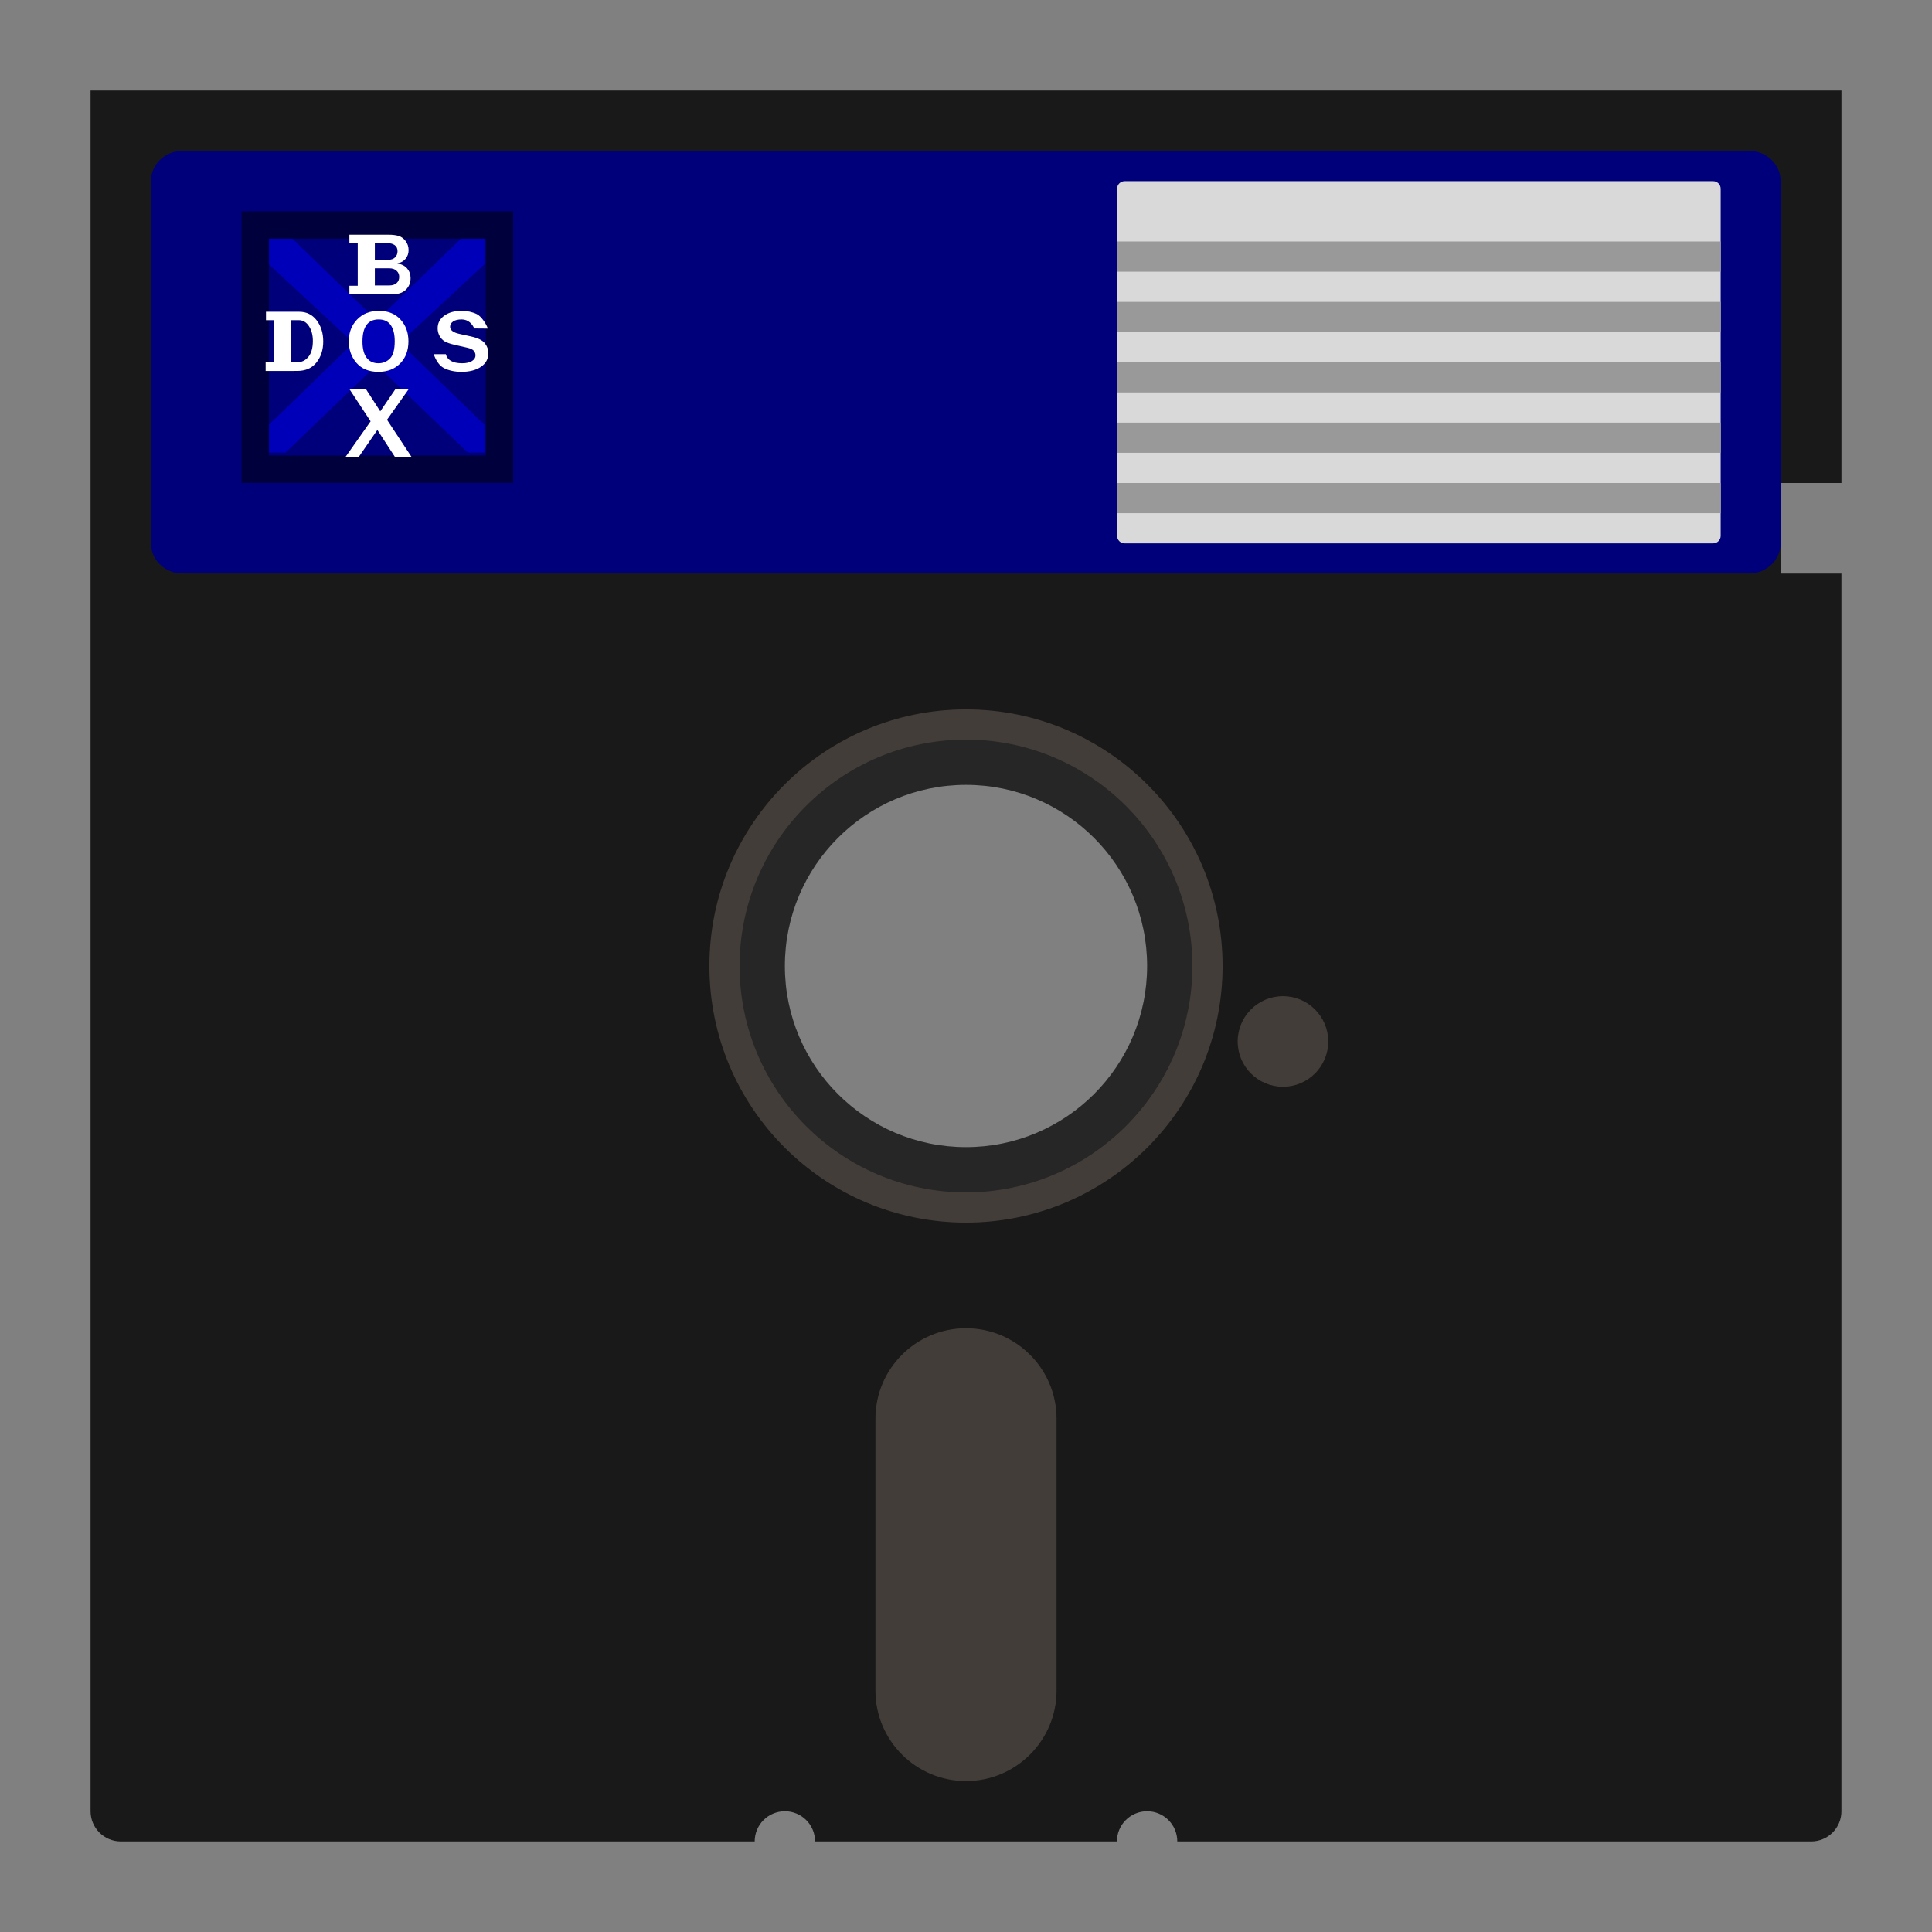 <?xml version="1.0" encoding="UTF-8" standalone="no"?>
<svg
   xmlns:dc="http://purl.org/dc/elements/1.1/"
   xmlns:cc="http://creativecommons.org/ns#"
   xmlns:rdf="http://www.w3.org/1999/02/22-rdf-syntax-ns#"
   xmlns:svg="http://www.w3.org/2000/svg"
   xmlns="http://www.w3.org/2000/svg"
   xmlns:sodipodi="http://sodipodi.sourceforge.net/DTD/sodipodi-0.dtd"
   xmlns:inkscape="http://www.inkscape.org/namespaces/inkscape"
   viewBox="0 0 341.333 341.333"
   height="256"
   width="256"
   xml:space="preserve"
   id="svg2"
   version="1.1"
   sodipodi:docname="DOS-content.svg"
   inkscape:version="0.92.2 (5c3e80d, 2017-08-06)"
   inkscape:export-filename="D:\Documents\Github\Retrosystem-retroarch-theme\png\DOS-content.png"
   inkscape:export-xdpi="72"
   inkscape:export-ydpi="72"><rect x="0" y="0" width="341.333" height="341.333" fill="#808080" stroke="none"/><sodipodi:namedview
     pagecolor="#ffffff"
     bordercolor="#666666"
     borderopacity="1"
     objecttolerance="10"
     gridtolerance="10"
     guidetolerance="10"
     inkscape:pageopacity="0"
     inkscape:pageshadow="2"
     inkscape:window-width="1024"
     inkscape:window-height="705"
     id="namedview55"
     showgrid="false"
     inkscape:pagecheckerboard="true"
     inkscape:zoom="0.97779607"
     inkscape:cx="34.916178"
     inkscape:cy="238.22825"
     inkscape:window-x="-8"
     inkscape:window-y="-8"
     inkscape:window-maximized="1"
     inkscape:current-layer="svg2" /><defs
     id="defs6"><clipPath
       id="clipPath18"
       clipPathUnits="userSpaceOnUse"><path
         id="path16"
         d="M 0,256 H 256 V 0 H 0 Z" /></clipPath><clipPath
       id="clipPath26"
       clipPathUnits="userSpaceOnUse"><path
         id="path24"
         d="M 4,252 H 252 V 4 H 4 Z" /></clipPath><clipPath
       id="clipPath42"
       clipPathUnits="userSpaceOnUse"><path
         id="path40"
         d="M 94.857,161.143 H 161.143 V 94.857 H 94.857 Z" /></clipPath></defs><path
     id="path38"
     style="fill:#191919;fill-opacity:1;fill-rule:nonzero;stroke:none;stroke-width:1.333"
     d="m 170.667,213.333 c -23.564,0 -42.667,-19.103 -42.667,-42.667 0,-23.564 19.103,-42.667 42.667,-42.667 23.564,0 42.667,19.103 42.667,42.667 0,23.564 -19.103,42.667 -42.667,42.667 M 325.333,85.333 V 16 H 16 V 320 c 0,2.945 2.388,5.333 5.333,5.333 H 133.333 c 0,-2.945 2.388,-5.333 5.333,-5.333 2.945,0 5.333,2.388 5.333,5.333 h 53.333 c 0,-2.945 2.388,-5.333 5.333,-5.333 2.945,0 5.333,2.388 5.333,5.333 h 112 c 2.945,0 5.333,-2.388 5.333,-5.333 V 101.333 H 314.667 V 85.333 Z"
     inkscape:connector-curvature="0" /><g
     id="g36"
     transform="matrix(1.333,0,0,-1.333,0,341.333)"><g
       id="g38" /><g
       id="g50"><g
         clip-path="url(#clipPath42)"
         id="g48"
         style="opacity:0.5"><g
           transform="translate(128,152.857)"
           id="g46"><path
             inkscape:connector-curvature="0"
             d="m 0,0 c 13.728,0 24.857,-11.129 24.857,-24.857 0,-13.728 -11.129,-24.857 -24.857,-24.857 -13.728,0 -24.857,11.129 -24.857,24.857 C -24.857,-11.129 -13.728,0 0,0 m 0,8.286 c -18.304,0 -33.143,-14.839 -33.143,-33.143 C -33.143,-43.161 -18.304,-58 0,-58 18.304,-58 33.143,-43.161 33.143,-24.857 33.143,-6.553 18.304,8.286 0,8.286"
             style="fill:#efefef;fill-opacity:1;fill-rule:nonzero;stroke:none"
             id="path44" /></g></g></g></g><g
     id="g64"
     transform="matrix(1.333,0,0,-1.333,32.205,26.667)"><path
       inkscape:connector-curvature="0"
       d="m 0,0 h 207.692 c 2.294,0 4.154,-1.791 4.154,-4 v -48 c 0,-2.209 -1.86,-4 -4.154,-4 H 0 c -2.294,0 -4.154,1.791 -4.154,4 v 48 c 0,2.209 1.86,4 4.154,4"
       style="fill:#00007b;fill-opacity:1;fill-rule:nonzero;stroke:none"
       id="path66" /></g><g
     id="g68"
     transform="matrix(1.333,0,0,-1.333,302.667,96)"><path
       inkscape:connector-curvature="0"
       d="m 0,0 h -78 c -0.55,0 -1,0.45 -1,1 v 46 c 0,0.55 0.45,1 1,1 H 0 c 0.55,0 1,-0.45 1,-1 V 1 C 1,0.45 0.55,0 0,0"
       style="fill:#d9d9d9;fill-opacity:1;fill-rule:nonzero;stroke:none"
       id="path70" /></g><path
     inkscape:connector-curvature="0"
     d="M 304,48 H 197.333 v -5.333 h 106.667 z"
     style="fill:#999999;fill-opacity:1;fill-rule:nonzero;stroke:none;stroke-width:1.333"
     id="path72" /><path
     inkscape:connector-curvature="0"
     d="M 304,58.667 H 197.333 v -5.333 h 106.667 z"
     style="fill:#999999;fill-opacity:1;fill-rule:nonzero;stroke:none;stroke-width:1.333"
     id="path74" /><path
     inkscape:connector-curvature="0"
     d="M 304,69.333 H 197.333 v -5.333 h 106.667 z"
     style="fill:#999999;fill-opacity:1;fill-rule:nonzero;stroke:none;stroke-width:1.333"
     id="path76" /><path
     inkscape:connector-curvature="0"
     d="M 304,80 H 197.333 V 74.667 h 106.667 z"
     style="fill:#999999;fill-opacity:1;fill-rule:nonzero;stroke:none;stroke-width:1.333"
     id="path78" /><path
     inkscape:connector-curvature="0"
     d="M 304,90.667 H 197.333 v -5.333 h 106.667 z"
     style="fill:#999999;fill-opacity:1;fill-rule:nonzero;stroke:none;stroke-width:1.333"
     id="path80" /><g
     id="g82"
     transform="matrix(1.333,0,0,-1.333,85.587,46.708)"><path
       inkscape:connector-curvature="0"
       d="M 0,0 -0.001,3.401 H -3.117 L -14.281,-7.415 -25.445,3.401 h -3.116 V 0 l 11.199,-10.4 -11.199,-10.851 v -3.681 h 2.207 l 12.073,11.577 12.073,-11.577 h 2.207 v 3.681 L -11.2,-10.4 Z"
       style="fill:#0000b8;fill-opacity:1;fill-rule:nonzero;stroke:none"
       id="path84" /></g><g
     id="g86"
     transform="matrix(1.333,0,0,-1.333,90.667,37.333)"><path
       inkscape:connector-curvature="0"
       d="M 0,0 H -3.63 -32.37 -36 V -3.63 -32.37 -36 H -32.37 -3.63 0 v 3.63 28.74 z m -3.63,-32.37 h -28.74 v 28.74 h 28.74 z"
       style="fill:#00003d;fill-opacity:1;fill-rule:nonzero;stroke:none"
       id="path88" /></g><g
     id="g90"
     transform="matrix(1.333,0,0,-1.333,66.862,64.183)"><path
       inkscape:connector-curvature="0"
       d="m 0,0 c 0.604,0 1.114,0.211 1.532,0.632 0.418,0.422 0.626,1.186 0.626,2.294 0,0.9 -0.172,1.606 -0.517,2.118 C 1.296,5.555 0.76,5.811 0.034,5.811 -1.4,5.811 -2.118,4.836 -2.118,2.885 -2.118,1.939 -1.935,1.221 -1.569,0.733 -1.204,0.244 -0.681,0 0,0 m -0.014,-1.138 c -1.234,0 -2.196,0.391 -2.883,1.173 -0.688,0.781 -1.032,1.747 -1.032,2.896 0,1.142 0.366,2.097 1.096,2.866 0.731,0.768 1.696,1.152 2.894,1.152 1.208,0 2.162,-0.384 2.863,-1.152 C 3.626,5.028 3.976,4.068 3.976,2.914 3.976,1.703 3.612,0.725 2.884,-0.02 2.155,-0.765 1.189,-1.138 -0.014,-1.138"
       style="fill:#ffffff;fill-opacity:1;fill-rule:nonzero;stroke:none"
       id="path92" /></g><g
     id="g94"
     transform="matrix(1.333,0,0,-1.333,76.633,62.577)"><path
       inkscape:connector-curvature="0"
       d="m 0,0 1.605,0.001 c 0.187,-0.778 0.905,-1.205 2.154,-1.205 0.57,0 1.008,0.099 1.315,0.299 0.306,0.199 0.46,0.446 0.46,0.741 0,0.215 -0.07,0.413 -0.209,0.595 C 5.186,0.613 4.888,0.756 4.431,0.859 L 2.728,1.25 C 2.145,1.384 1.714,1.537 1.436,1.707 1.157,1.878 0.934,2.118 0.767,2.428 0.599,2.739 0.516,3.07 0.516,3.423 c 0,0.701 0.296,1.263 0.887,1.687 0.592,0.423 1.349,0.635 2.271,0.635 0.765,0 1.45,-0.148 2.052,-0.443 0.602,-0.295 1.277,-1.37 1.442,-1.91 L 5.361,3.408 C 5.126,4.002 4.568,4.607 3.706,4.607 3.206,4.607 2.825,4.515 2.561,4.331 2.298,4.147 2.167,3.913 2.167,3.63 2.167,3.181 2.58,2.867 3.406,2.687 L 4.92,2.354 C 5.838,2.151 6.454,1.851 6.767,1.454 7.08,1.058 7.237,0.62 7.237,0.141 c 0,-0.77 -0.33,-1.377 -0.989,-1.819 -0.659,-0.443 -1.513,-0.664 -2.561,-0.664 -0.883,0 -1.656,0.163 -2.32,0.488 C 0.704,-1.528 0.217,-0.69 0,0"
       style="fill:#ffffff;fill-opacity:1;fill-rule:nonzero;stroke:none"
       id="path96" /></g><g
     id="g98"
     transform="matrix(1.333,0,0,-1.333,72.688,80.697)"><path
       inkscape:connector-curvature="0"
       d="M 0,0 H -2.199 L -4.513,3.554 -6.965,0 H -8.72 l 3.31,4.696 -2.843,4.32 h 2.192 l 1.931,-2.999 2.046,2.999 h 1.762 L -3.234,4.901 Z"
       style="fill:#ffffff;fill-opacity:1;fill-rule:nonzero;stroke:none"
       id="path100" /></g><g
     id="g102"
     transform="matrix(1.333,0,0,-1.333,54.487,63.049)"><path
       inkscape:connector-curvature="0"
       d="m 0,0 c -0.395,-0.475 -0.875,-0.713 -1.441,-0.713 h -0.798 -0.022 v 5.576 h 0.969 c 0.566,0 1.022,-0.266 1.367,-0.796 C 0.419,3.536 0.592,2.887 0.592,2.121 0.592,1.182 0.395,0.475 0,0 M 1.096,4.843 C 0.516,5.599 -0.252,5.978 -1.209,5.978 H -5.622 V 4.863 h 1.096 v -5.576 h -1.14 v -1.161 l 4.173,0.006 c 1.112,0 1.966,0.374 2.563,1.121 0.597,0.747 0.896,1.676 0.896,2.788 0,1.111 -0.29,2.045 -0.87,2.802"
       style="fill:#ffffff;fill-opacity:1;fill-rule:nonzero;stroke:none"
       id="path104" /></g><g
     id="g106"
     transform="matrix(1.333,0,0,-1.333,70.062,50.025)"><path
       inkscape:connector-curvature="0"
       d="m 0,0 c -0.235,-0.205 -0.556,-0.307 -0.961,-0.307 h -1.917 v 2.272 h 1.923 c 0.394,0 0.71,-0.106 0.949,-0.318 C 0.233,1.434 0.352,1.161 0.352,0.829 0.352,0.481 0.235,0.205 0,0 M -2.878,5.288 H -1.1 c 0.33,0 0.617,-0.086 0.862,-0.258 C 0.007,4.858 0.13,4.59 0.13,4.227 0.13,3.898 0.022,3.627 -0.193,3.415 -0.408,3.202 -0.7,3.096 -1.07,3.096 H -2.878 Z M 1.413,1.931 C 1.116,2.286 0.678,2.512 0.099,2.609 c 0.467,0.089 0.832,0.295 1.097,0.617 0.265,0.323 0.398,0.703 0.398,1.14 0,0.464 -0.131,0.867 -0.392,1.212 -0.261,0.343 -0.57,0.57 -0.928,0.678 -0.357,0.108 -0.807,0.162 -1.35,0.162 h -5.177 v -1.13 h 1.107 v -5.639 h -1.107 v -1.13 l 5.569,-0.015 c 0.864,0 1.504,0.208 1.919,0.623 0.416,0.416 0.624,0.929 0.624,1.54 0,0.487 -0.148,0.908 -0.446,1.264"
       style="fill:#ffffff;fill-opacity:1;fill-rule:nonzero;stroke:none"
       id="path108" /></g><path
     id="path46"
     style="opacity:1;vector-effect:none;fill:#433d39;fill-opacity:1;fill-rule:nonzero;stroke:none;stroke-width:1.333;stroke-linecap:butt;stroke-linejoin:miter;stroke-miterlimit:4;stroke-dasharray:none;stroke-dashoffset:0;stroke-opacity:1"
     d="m 170.666,314.666 v 0 c -8.836,0 -16,-7.164 -16,-16 v -48 c 0,-8.836 7.164,-16 16,-16 8.836,0 16,7.164 16,16 v 48 c 0,8.836 -7.164,16 -16,16"
     inkscape:connector-curvature="0" /><path
     id="path50"
     style="opacity:1;vector-effect:none;fill:#433d39;fill-opacity:1;fill-rule:nonzero;stroke:none;stroke-width:1.333;stroke-linecap:butt;stroke-linejoin:miter;stroke-miterlimit:4;stroke-dasharray:none;stroke-dashoffset:0;stroke-opacity:1"
     d="m 234.666,184 c 0,4.417 -3.583,8 -8,8 -4.417,0 -8,-3.583 -8,-8 0,-4.417 3.583,-8 8,-8 4.417,0 8,3.583 8,8"
     inkscape:connector-curvature="0" /><path
     id="path54"
     style="fill:#262626;fill-opacity:1;fill-rule:nonzero;stroke:none;stroke-width:1.333"
     d="m 170.666,202.666 c -17.673,0 -32,-14.327 -32,-32 0,-17.673 14.327,-32 32,-32 17.673,0 32,14.327 32,32 0,17.673 -14.327,32 -32,32 m 0,-74.667 c -23.564,0 -42.667,19.103 -42.667,42.667 0,23.564 19.103,42.667 42.667,42.667 23.564,0 42.667,-19.103 42.667,-42.667 0,-23.564 -19.103,-42.667 -42.667,-42.667"
     inkscape:connector-curvature="0" /><path
     id="path58"
     style="opacity:1;vector-effect:none;fill:#433d39;fill-opacity:1;fill-rule:nonzero;stroke:none;stroke-width:1.333;stroke-linecap:butt;stroke-linejoin:miter;stroke-miterlimit:4;stroke-dasharray:none;stroke-dashoffset:0;stroke-opacity:1"
     d="m 170.666,125.333 c -25.037,0 -45.333,20.296 -45.333,45.333 0,25.036 20.296,45.333 45.333,45.333 25.036,0 45.333,-20.297 45.333,-45.333 0,-25.037 -20.297,-45.333 -45.333,-45.333 m 0,5.333 c 22.056,0 40,17.944 40,40 0,22.056 -17.944,40 -40,40 -22.056,0 -40,-17.944 -40,-40 0,-22.056 17.944,-40 40,-40"
     inkscape:connector-curvature="0" /></svg>
